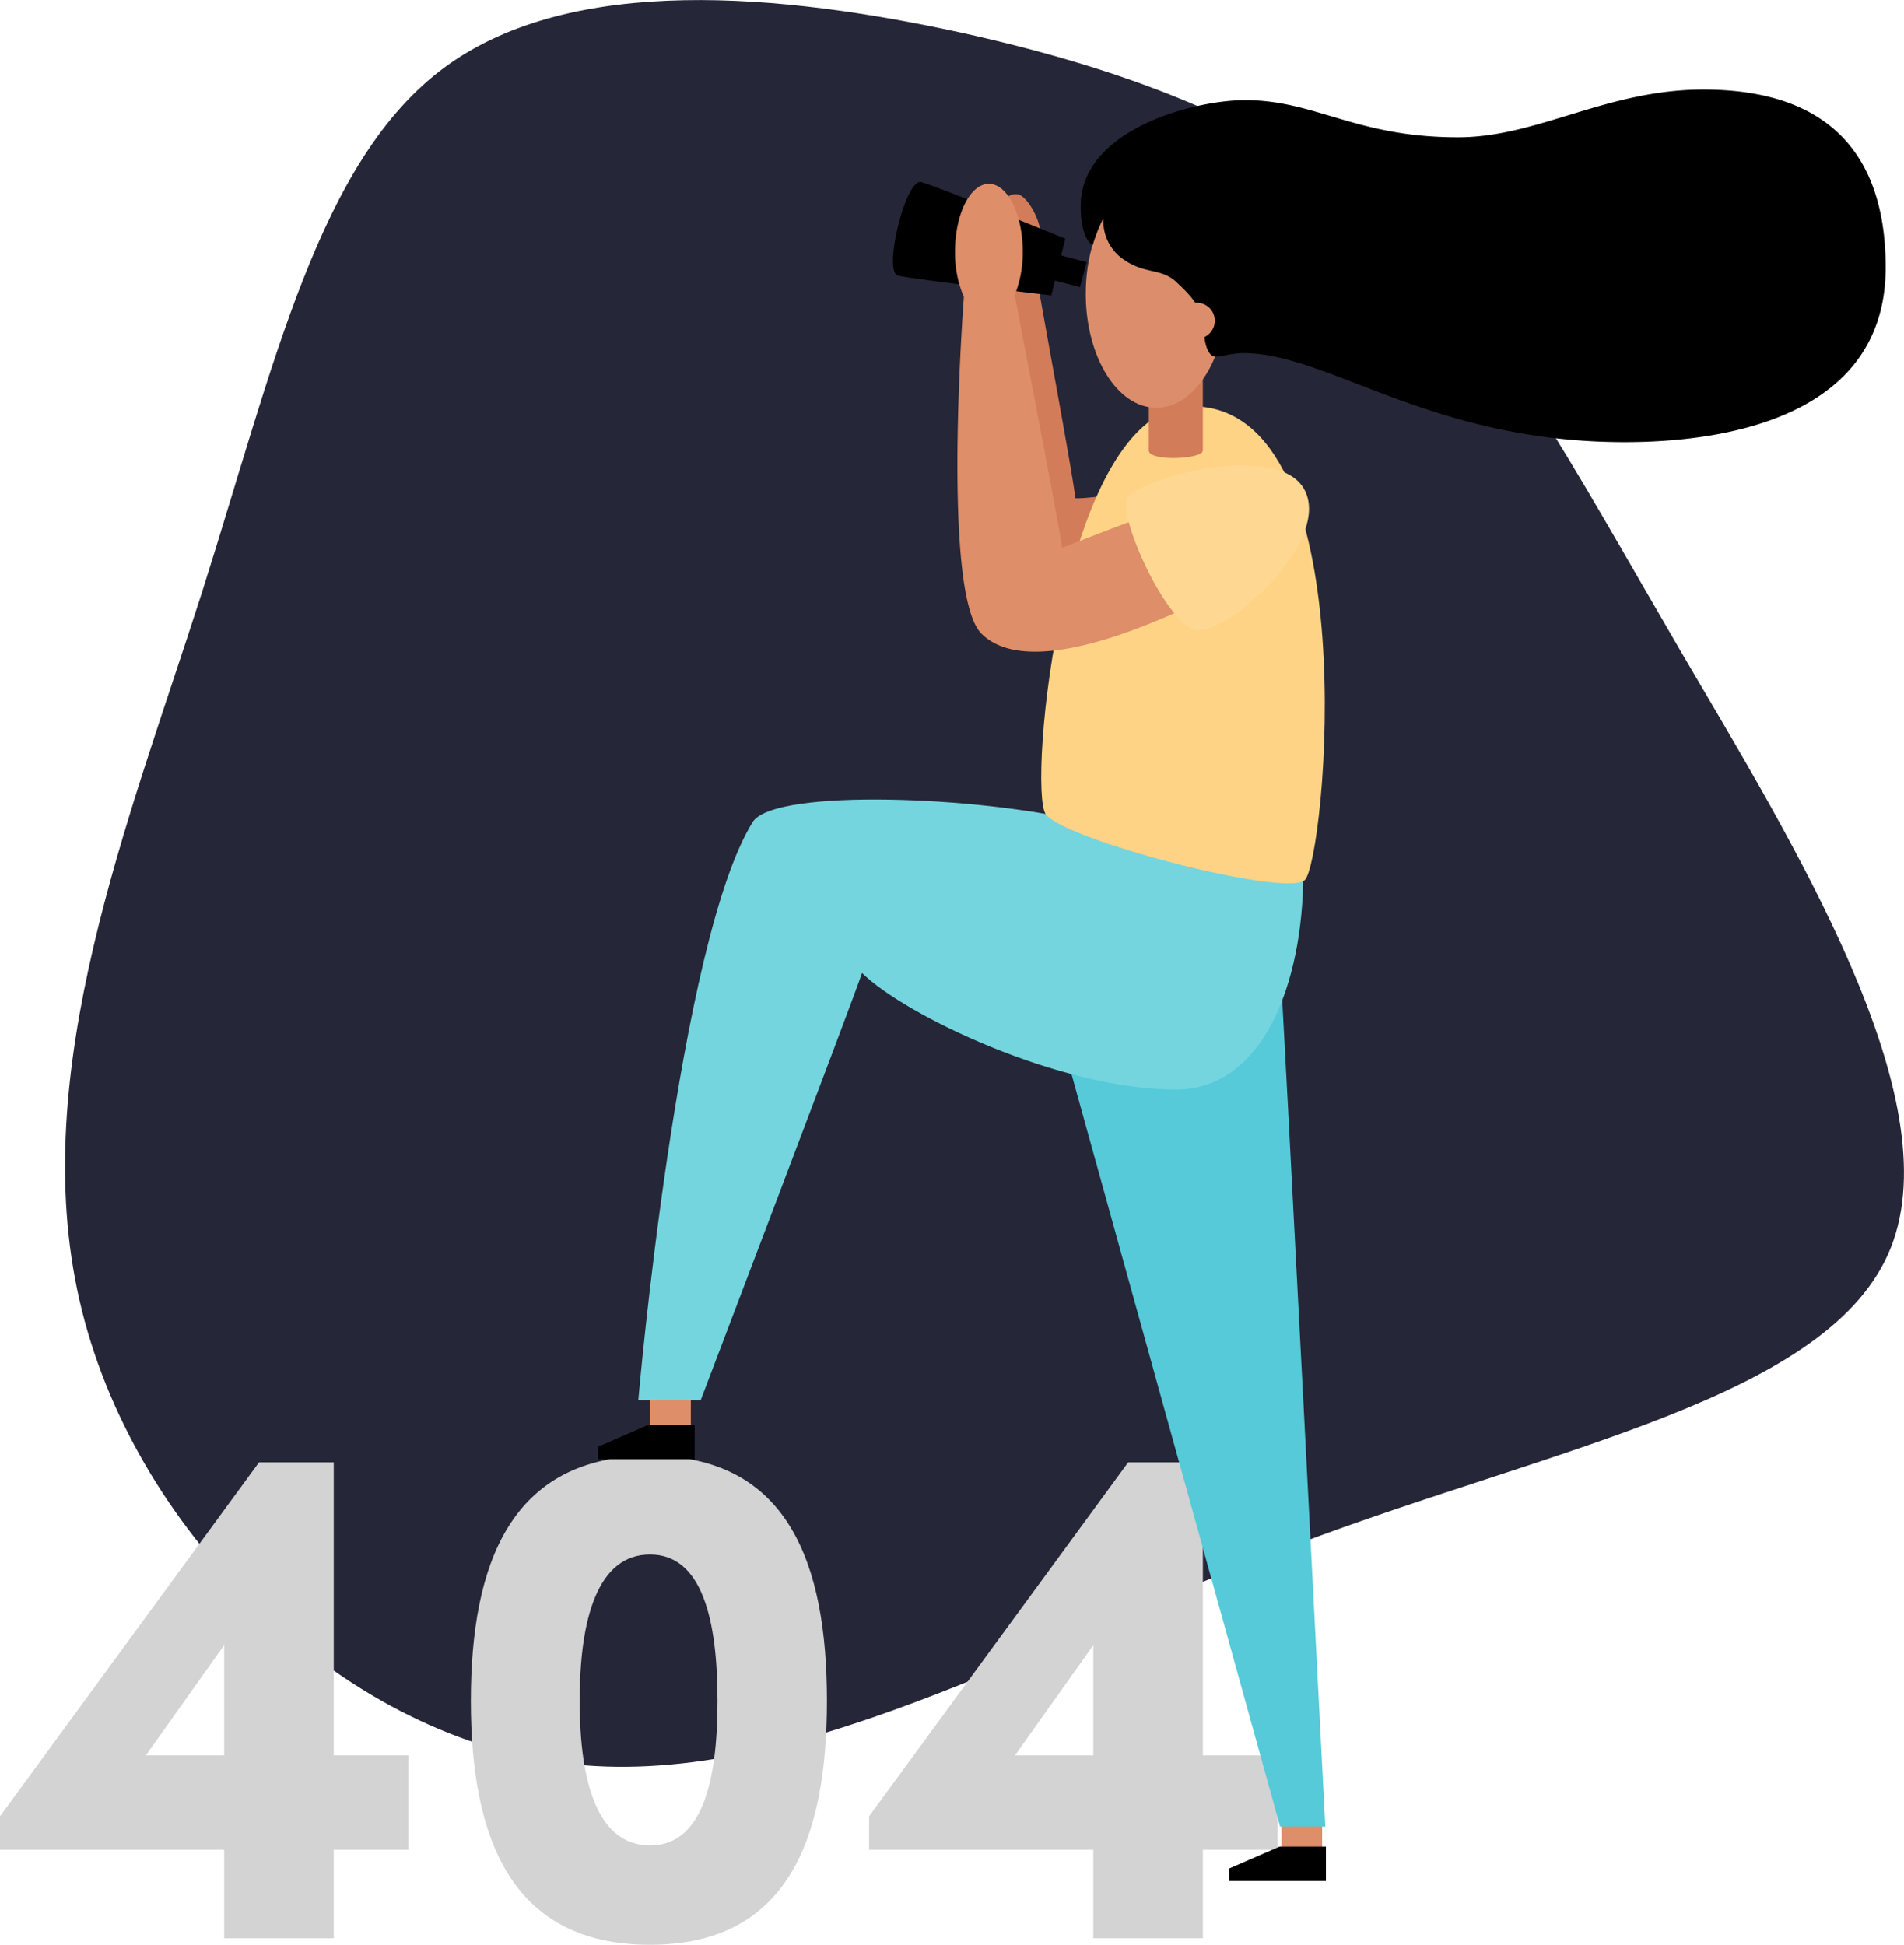<svg xmlns="http://www.w3.org/2000/svg" viewBox="0 0 797.46 814.59">
	<defs>
		<style>
			.cls-1{fill:#252637;}
			.cls-2{fill:#d3d3d3;}
			.cls-3{fill:#de8e68;}
            .cls-4{fill:#56cad8;}
            .cls-5{fill:#74d5de;}
            .cls-6{fill:#d37c59;}
            .cls-7{fill:#fed385;}
            .cls-8{fill:#fed892;}
            .cls-9{fill:#dc8e6c;}
		</style>
	</defs>
	<title>
		error-404-colour
	</title>
	<g id="Layer_2" data-name="Layer 2">
		<g id="vector">
			<path class="cls-1" d="M582.11,94.67c45,40.43,74.45,96.84,121.73,177.92,47.5,81.08,113,186.82,88.16,249.86s-140.46,83.36-249.63,124.7S330.42,750.61,235.87,738.5,55,640.07,33.29,544.6c-21.93-95.7,20.55-200.53,51.15-296C114.82,153.14,133.32,67,186.53,28S327.68-2.62,402.14,13.59C476.59,30,537.11,54.25,582.11,94.67Z" />
			<path class="cls-2" d="M171.08,774.78h-31.3v37.07H93.89V774.78H0v-14L108.48,612.52h31.3V735.28h31.3Zm-77.19-39.5V689.09L61.08,735.28Z" />
			<path class="cls-2" d="M197.21,712.49c0-57.43,16.71-102.71,75-102.71,58,0,74.14,45.28,74.14,102.71,0,57.13-16.1,102.1-74.14,102.1C213.92,814.59,197.21,769.62,197.21,712.49Zm103.31,0c0-34.64-6.69-61.38-28.26-61.38-21.88,0-29.47,26.74-29.47,61.38,0,34.33,7.59,60.47,29.47,60.47C293.83,773,300.52,746.82,300.52,712.49Z" />
			<path class="cls-2" d="M535.1,774.78H503.8v37.07H457.92V774.78H364v-14L472.5,612.52h31.3V735.28h31.3Zm-77.18-39.5V689.09L425.1,735.28Z" />
			<rect class="cls-3" x="536.73" y="761.3" width="17.01" height="14.4" transform="translate(1090.48 1537) rotate(-180)" />
			<polygon points="555.35 773.45 555.35 787.85 514.88 787.85 514.88 782.61 535.93 773.45 555.35 773.45" />
			<rect class="cls-3" x="272.34" y="584.66" width="17.01" height="14.4" transform="translate(561.69 1183.71) rotate(-180)" />
			<polygon points="290.95 596.8 290.95 611.2 250.49 611.2 250.49 605.97 271.54 596.8 290.95 596.8" />
			<path class="cls-4" d="M536.15,404.21c.86,8.18,18.93,360.89,18.93,360.89H536.15L444.1,433Z" />
			<path class="cls-5" d="M545.87,365.35c0,47.9-17.61,91-53.26,91-48.94,0-113.73-31.2-131.56-48.81-4.45,13.16-67.57,178.92-67.57,178.92H267.34s16.75-193,48.15-242.5c10.33-13.76,94.63-10.32,137.22,0S545.87,365.35,545.87,365.35Z" />
			<path class="cls-6" d="M419.46,86.26A6.15,6.15,0,0,1,426,81.34c3.83.27,10.09,10.39,10.09,18.58s-2.31,11.27-1.61,17.22,15.85,86.63,15.85,91.55c3.82.27,17.49-1.64,17.49-1.64l-9.57,38.54H430.39l-18-155.23Z" />
			<path d="M446.18,100l-5.87,23.72s-57.91-6.73-64.23-8.29,3.2-40.78,9.69-39.18S446.18,100,446.18,100Z" />
			<path class="cls-7" d="M499.24,170.17c74.08,0,55.81,191.39,47.16,198.55s-100.75-17-108.4-27.66S444.91,170.17,499.24,170.17Z" />
			<path class="cls-3" d="M472.8,218.76c-4.07,1.38-27.94,10.69-27.94,10.69-.4-4.8-18.75-100-19.88-105.83a47.62,47.62,0,0,0,3.37-18.3C428.35,89.69,422,77,414.17,77S400,89.69,400,105.32a46.85,46.85,0,0,0,3.7,19.06c-.88,11.9-8.78,124.89,7.34,141,17,17,58.33,1.67,83.45-9.75C499.87,253.77,492.54,213.42,472.8,218.76Z" />
			<rect x="438.44" y="107.64" width="15.5" height="10.83" transform="translate(43.96 -110.73) rotate(14.87)" />
			<path class="cls-8" d="M546.45,205.33c11.29,21.92-33.42,61.41-45.79,58.47s-32.32-47.08-28.59-55S535.47,184,546.45,205.33Z" />
			<path class="cls-6" d="M503.78,188.72c0,3.71-22.63,4.65-22.63,0V146h22.63Z" />
			<ellipse class="cls-9" cx="484.29" cy="123.03" rx="29.54" ry="47.77" />
			<path d="M462.16,91.38a19.38,19.38,0,0,0,8.75,17.5c8.81,6,15.09,3.35,21.55,9,3.41,3.41,11.76,10,11.84,20.18,0,7.53,2.47,11.33,4.64,11.33s7.89-1.5,11.57-1.5c36.14,0,78.58,37.31,160,37.31,42.53,0,109.27-10.73,109.27-73.19,0-33.73-12.14-74.49-76.31-74.49-40.75,0-69.3,20-102.78,20-43,0-59.58-15.57-89.29-15.57-21.16,0-68.78,12.26-68.78,44.38,0,12.2,3.82,15.74,5,16.37C458,101.36,460.33,94.44,462.16,91.38Z" />
			<circle class="cls-9" cx="501.26" cy="134.34" r="7.54" />
		</g>
	</g>
</svg>
